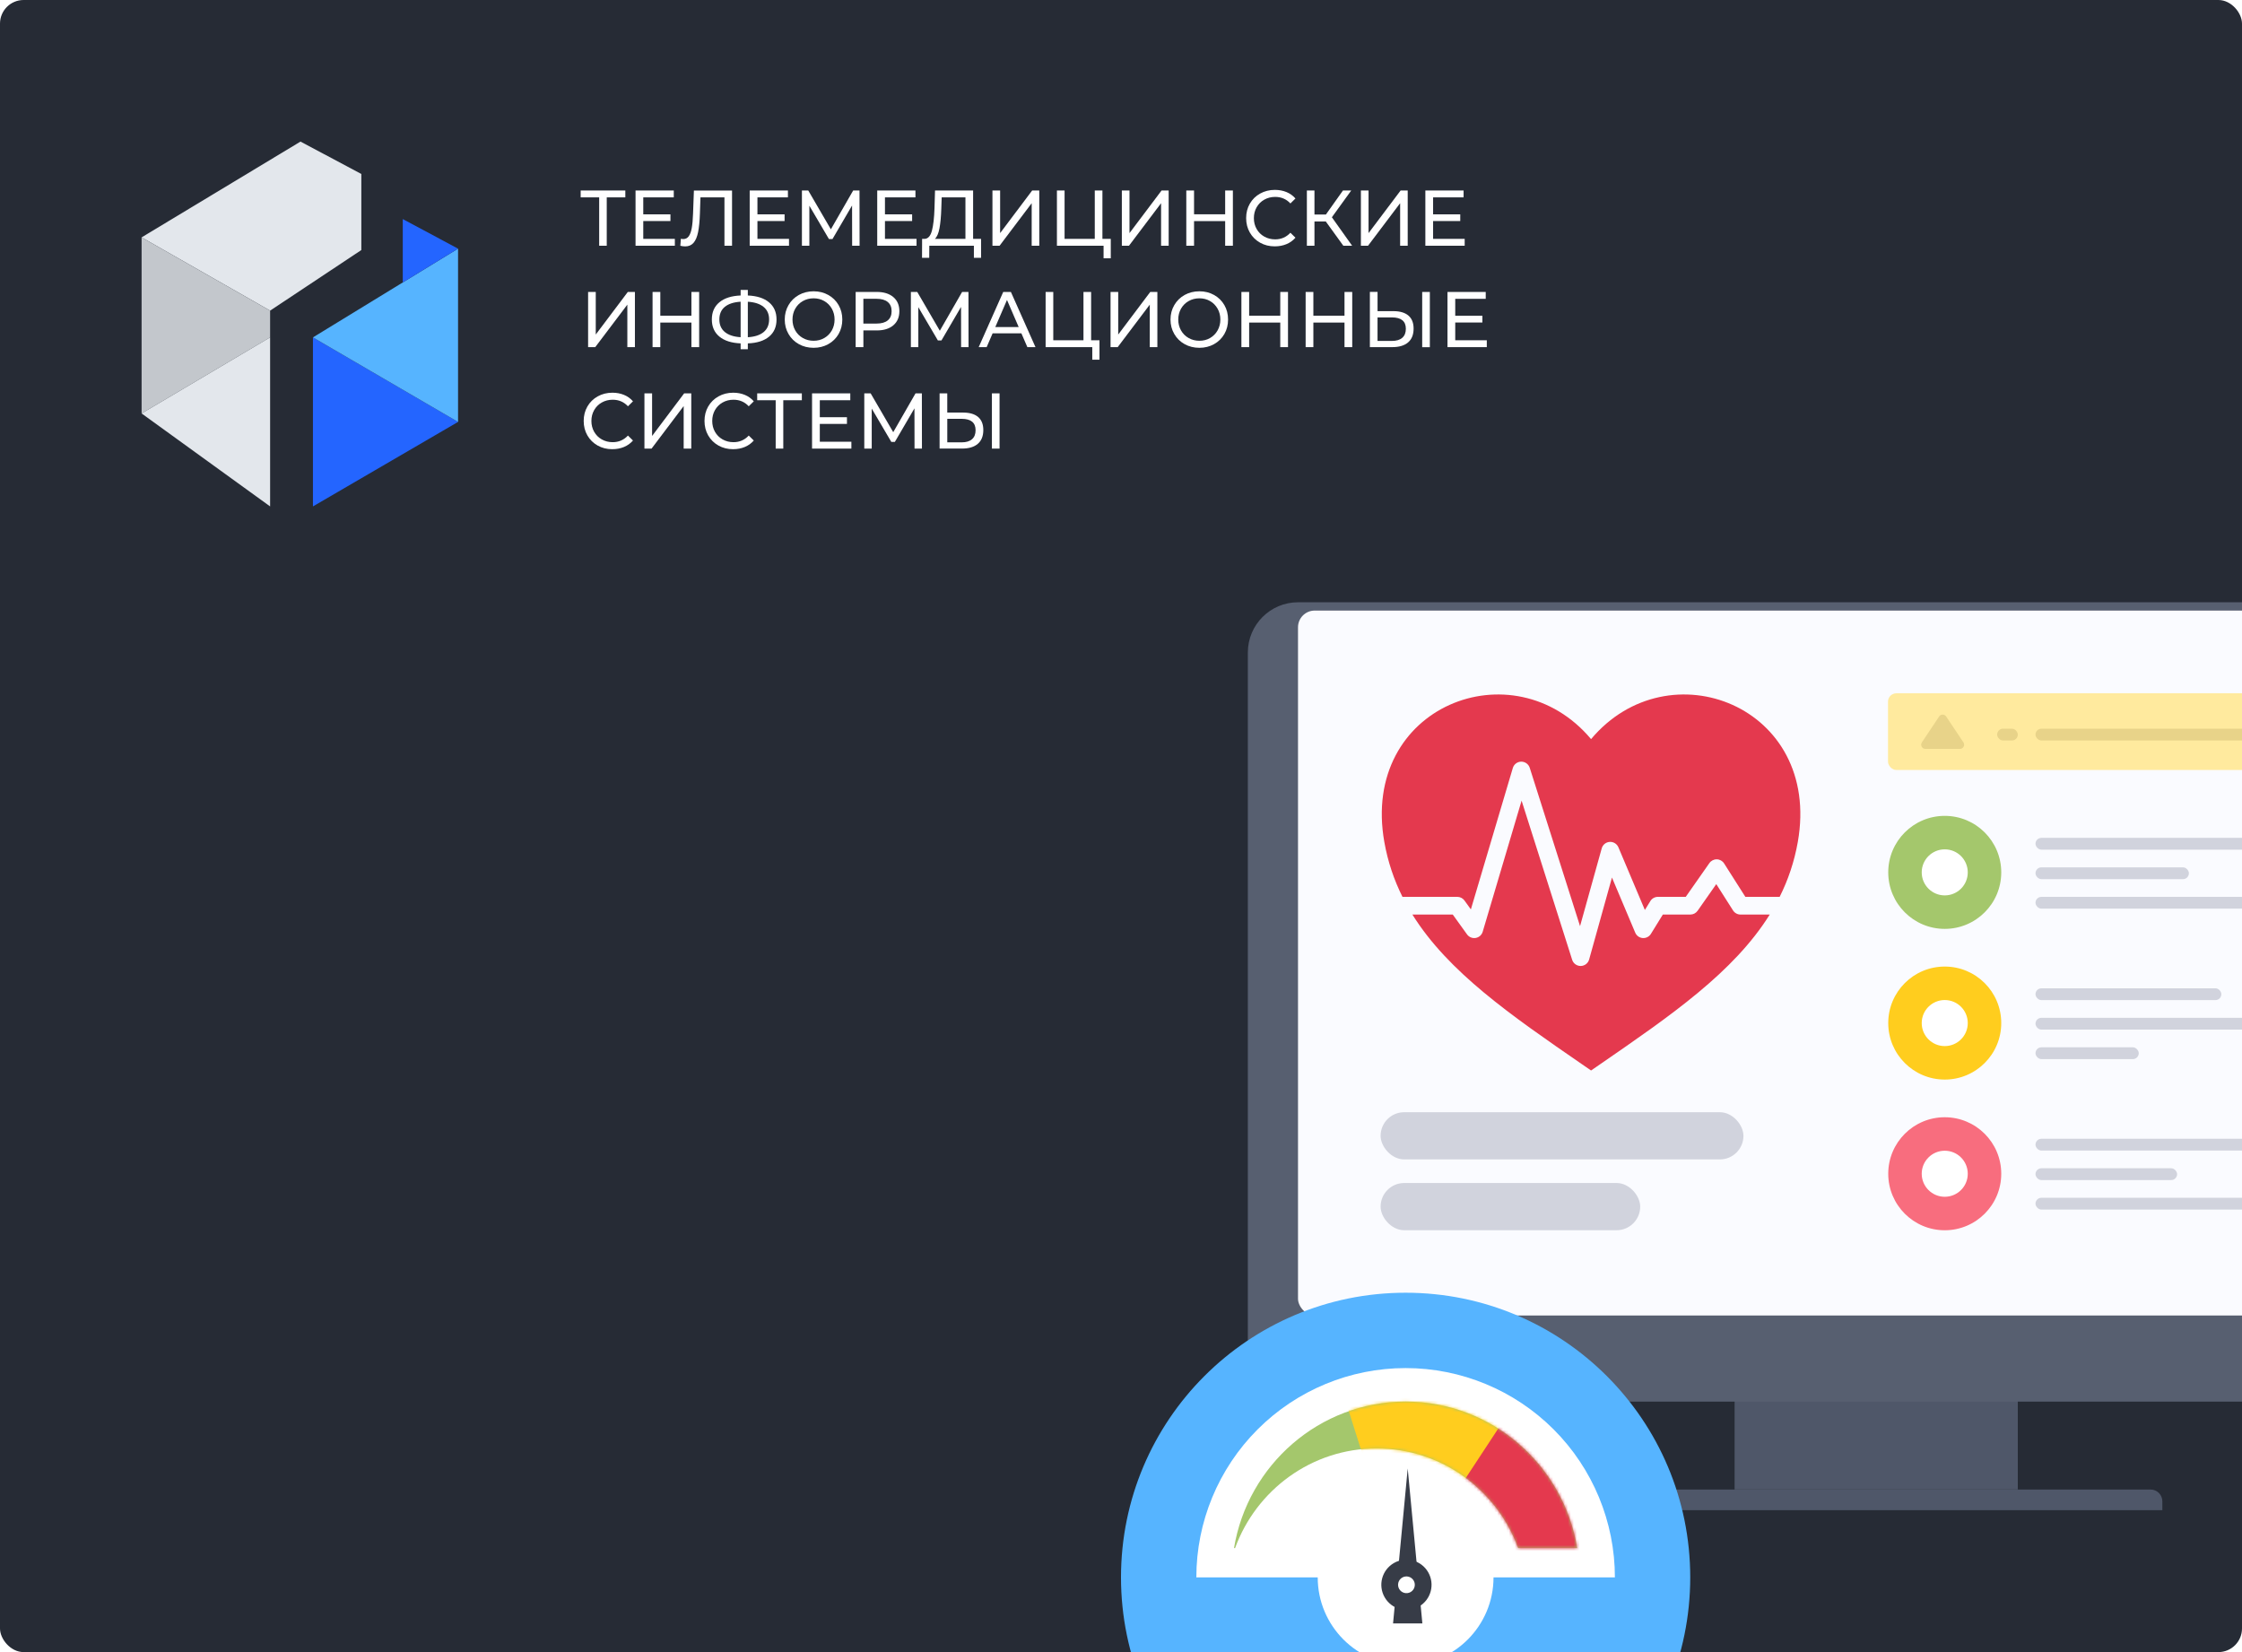 <svg width="760" height="560" viewBox="0 0 760 560" fill="none" xmlns="http://www.w3.org/2000/svg">
<g clip-path="url(#clip0_4188_25861)">
<rect width="760" height="560" rx="8" fill="#262B35"/>
<path d="M101.867 47.99L48 80.462L91.565 105.293L122.485 84.758V58.975L101.867 47.99Z" fill="#E3E7EC"/>
<path d="M48 140.145L91.565 114.362V105.293L48 80.462V140.145Z" fill="#C3C7CC"/>
<path d="M48 140.145L91.565 171.658V114.361L48 140.145Z" fill="#E3E7EC"/>
<path d="M106.082 171.658L155.271 143.013L106.082 114.361V171.658Z" fill="#2465FF"/>
<path d="M155.271 84.282L106.089 114.362L155.271 143.013V84.282Z" fill="#56B4FF"/>
<path d="M136.532 74.256L155.271 84.282L136.532 95.743V74.256Z" fill="#2465FF"/>
<path d="M211.976 66.903H205.677V83.297H203.11V66.903H196.837V64.578H211.976V66.903Z" fill="white"/>
<path d="M228.763 80.971V83.297H215.437V64.578H228.399V66.903H218.057V72.654H227.268V74.926H218.057V80.971H228.763Z" fill="white"/>
<path d="M248.15 64.578V83.297H245.576V66.903H237.444L237.259 72.386C237.173 74.973 236.968 77.064 236.644 78.672C236.319 80.274 235.81 81.487 235.108 82.298C234.407 83.109 233.467 83.518 232.276 83.518C231.734 83.518 231.185 83.444 230.622 83.303L230.808 80.924C231.085 80.998 231.37 81.031 231.648 81.031C232.402 81.031 233.004 80.723 233.461 80.107C233.917 79.49 234.255 78.572 234.486 77.339C234.711 76.105 234.864 74.49 234.93 72.473L235.221 64.584H248.15V64.578Z" fill="white"/>
<path d="M267.458 80.971V83.297H254.132V64.578H267.094V66.903H256.759V72.654H265.962V74.926H256.759V80.971H267.458Z" fill="white"/>
<path d="M288.863 83.297L288.837 69.658L282.2 81.025H280.996L274.359 69.738V83.297H271.838V64.578H273.989L281.651 77.734L289.207 64.578H291.358L291.384 83.297H288.863Z" fill="white"/>
<path d="M310.692 80.971V83.297H297.366V64.578H310.321V66.903H299.986V72.654H309.196V74.926H299.986V80.971H310.692Z" fill="white"/>
<path d="M332.567 80.971V87.392H330.132V83.303H315.019L314.993 87.392H312.551L312.577 80.971H313.471C314.622 80.897 315.436 79.966 315.912 78.176C316.382 76.387 316.673 73.86 316.779 70.596L316.958 64.578H329.867V80.971H332.567ZM318.466 77.385C318.142 79.115 317.626 80.308 316.905 80.971H327.267V66.903H319.214L319.082 70.831C318.996 73.471 318.791 75.656 318.466 77.385Z" fill="white"/>
<path d="M336.424 64.578H339.025V79.014L349.883 64.578H352.298V83.297H349.724V68.88L338.839 83.297H336.424V64.578Z" fill="white"/>
<path d="M376.535 80.971V87.546H374.093V83.297H358.279V64.578H360.873V80.971H371.109V64.578H373.703V80.971H376.535Z" fill="white"/>
<path d="M380.286 64.578H382.88V79.014L393.745 64.578H396.16V83.297H393.586V68.88L382.702 83.297H380.286V64.578Z" fill="white"/>
<path d="M417.929 64.578V83.297H415.309V74.953H404.762V83.297H402.135V64.578H404.762V72.627H415.309V64.578H417.929Z" fill="white"/>
<path d="M427.153 82.265C425.678 81.434 424.52 80.295 423.679 78.841C422.839 77.386 422.422 75.751 422.422 73.934C422.422 72.118 422.839 70.476 423.679 69.028C424.52 67.574 425.684 66.435 427.173 65.604C428.662 64.779 430.316 64.364 432.155 64.364C433.591 64.364 434.901 64.612 436.092 65.101C437.283 65.59 438.296 66.314 439.136 67.279L437.429 68.962C436.053 67.48 434.326 66.743 432.261 66.743C430.898 66.743 429.667 67.058 428.562 67.681C427.457 68.305 426.597 69.169 425.975 70.262C425.353 71.361 425.042 72.587 425.042 73.941C425.042 75.295 425.353 76.522 425.975 77.614C426.597 78.713 427.457 79.571 428.562 80.194C429.667 80.818 430.898 81.133 432.261 81.133C434.306 81.133 436.033 80.389 437.429 78.887L439.136 80.57C438.296 81.535 437.277 82.265 436.079 82.761C434.881 83.257 433.565 83.505 432.129 83.505C430.289 83.512 428.629 83.096 427.153 82.265Z" fill="white"/>
<path d="M449.412 75.06H445.581V83.297H443.007V64.578H445.581V72.707H449.465L455.235 64.578H458.04L451.483 73.646L458.351 83.297H455.367L449.412 75.06Z" fill="white"/>
<path d="M461.322 64.578H463.916V79.014L474.78 64.578H477.189V83.297H474.621V68.88L463.737 83.297H461.322V64.578Z" fill="white"/>
<path d="M496.503 80.971V83.297H483.171V64.578H496.133V66.903H485.797V72.654H495.001V74.926H485.797V80.971H496.503Z" fill="white"/>
<path d="M199.358 98.96H201.952V113.397L212.817 98.96H215.225V117.673H212.658V103.263L201.773 117.673H199.358V98.96Z" fill="white"/>
<path d="M237.001 98.96V117.673H234.381V109.335H223.834V117.673H221.207V98.96H223.834V107.003H234.381V98.96H237.001Z" fill="white"/>
<path d="M260.689 114.121C258.988 115.528 256.6 116.285 253.503 116.393V118.37H251.061V116.393C247.965 116.265 245.563 115.501 243.862 114.094C242.155 112.686 241.302 110.749 241.302 108.29C241.302 105.81 242.155 103.866 243.862 102.459C245.563 101.051 247.965 100.281 251.061 100.16V98.263H253.503V100.16C256.58 100.287 258.975 101.051 260.676 102.472C262.376 103.886 263.23 105.83 263.23 108.29C263.236 110.769 262.389 112.713 260.689 114.121ZM245.722 112.552C246.972 113.578 248.752 114.161 251.061 114.301V102.271C248.719 102.412 246.933 102.995 245.702 104.007C244.465 105.026 243.849 106.447 243.849 108.283C243.849 110.106 244.471 111.527 245.722 112.552ZM258.869 112.552C260.1 111.527 260.715 110.099 260.715 108.263C260.715 106.467 260.087 105.046 258.843 104.027C257.592 103.002 255.812 102.419 253.503 102.278V114.308C255.845 114.167 257.632 113.578 258.869 112.552Z" fill="white"/>
<path d="M270.793 116.647C269.304 115.816 268.139 114.677 267.292 113.209C266.439 111.748 266.015 110.119 266.015 108.316C266.015 106.513 266.439 104.885 267.292 103.424C268.139 101.963 269.304 100.816 270.793 99.985C272.281 99.161 273.949 98.739 275.802 98.739C277.634 98.739 279.295 99.154 280.784 99.985C282.273 100.816 283.431 101.956 284.271 103.41C285.111 104.865 285.528 106.5 285.528 108.316C285.528 110.132 285.105 111.768 284.271 113.222C283.431 114.677 282.273 115.816 280.784 116.647C279.295 117.478 277.634 117.894 275.802 117.894C273.942 117.887 272.275 117.478 270.793 116.647ZM279.434 114.569C280.513 113.946 281.36 113.088 281.982 111.989C282.597 110.89 282.908 109.67 282.908 108.316C282.908 106.962 282.597 105.736 281.982 104.637C281.36 103.544 280.513 102.68 279.434 102.056C278.356 101.433 277.151 101.118 275.802 101.118C274.452 101.118 273.234 101.433 272.142 102.056C271.051 102.68 270.19 103.544 269.569 104.637C268.953 105.736 268.642 106.962 268.642 108.316C268.642 109.67 268.953 110.897 269.569 111.989C270.19 113.088 271.044 113.946 272.142 114.569C273.234 115.193 274.458 115.508 275.802 115.508C277.145 115.508 278.356 115.199 279.434 114.569Z" fill="white"/>
<path d="M302.824 100.697C304.187 101.856 304.869 103.451 304.869 105.482C304.869 107.513 304.181 109.108 302.824 110.267C301.461 111.427 299.589 112.003 297.213 112.003H292.674V117.673H290.054V98.954H297.22C299.582 98.961 301.455 99.537 302.824 100.697ZM300.932 108.599C301.805 107.875 302.242 106.836 302.242 105.482C302.242 104.128 301.805 103.089 300.932 102.366C300.058 101.642 298.788 101.28 297.127 101.28H292.667V109.678H297.127C298.788 109.678 300.058 109.316 300.932 108.599Z" fill="white"/>
<path d="M325.798 117.673L325.778 104.034L319.135 115.401H317.93L311.294 104.115V117.673H308.773V98.954H310.93L318.585 112.11L326.142 98.954H328.292L328.319 117.673H325.798Z" fill="white"/>
<path d="M346.237 112.995H336.477L334.459 117.673H331.759L340.077 98.96H342.677L351.014 117.673H348.262L346.237 112.995ZM345.317 110.857L341.354 101.682L337.39 110.857H345.317Z" fill="white"/>
<path d="M372.704 115.347V121.929H370.262V117.673H354.448V98.96H357.042V115.347H367.278V98.96H369.872V115.347H372.704Z" fill="white"/>
<path d="M376.456 98.96H379.056V113.397L389.914 98.96H392.329V117.673H389.755V103.263L378.871 117.673H376.456V98.96Z" fill="white"/>
<path d="M401.559 116.647C400.071 115.816 398.906 114.677 398.059 113.209C397.206 111.748 396.782 110.119 396.782 108.316C396.782 106.513 397.206 104.885 398.059 103.424C398.906 101.963 400.077 100.816 401.559 99.985C403.048 99.161 404.716 98.739 406.568 98.739C408.408 98.739 410.069 99.154 411.551 99.985C413.04 100.816 414.197 101.956 415.038 103.41C415.878 104.865 416.295 106.5 416.295 108.316C416.295 110.132 415.878 111.768 415.038 113.222C414.197 114.677 413.04 115.816 411.551 116.647C410.062 117.478 408.401 117.894 406.568 117.894C404.716 117.887 403.048 117.478 401.559 116.647ZM410.208 114.569C411.286 113.946 412.126 113.088 412.748 111.989C413.37 110.89 413.681 109.67 413.681 108.316C413.681 106.962 413.37 105.736 412.748 104.637C412.126 103.544 411.279 102.68 410.208 102.056C409.129 101.433 407.918 101.118 406.575 101.118C405.225 101.118 404.008 101.433 402.916 102.056C401.824 102.68 400.964 103.544 400.342 104.637C399.72 105.736 399.409 106.962 399.409 108.316C399.409 109.67 399.72 110.897 400.342 111.989C400.964 113.088 401.817 113.946 402.916 114.569C404.008 115.193 405.232 115.508 406.575 115.508C407.918 115.508 409.129 115.199 410.208 114.569Z" fill="white"/>
<path d="M436.609 98.96V117.673H433.988V109.335H423.441V117.673H420.814V98.96H423.441V107.003H433.988V98.96H436.609Z" fill="white"/>
<path d="M458.384 98.96V117.673H455.764V109.335H445.21V117.673H442.59V98.96H445.21V107.003H455.764V98.96H458.384Z" fill="white"/>
<path d="M477.44 106.975C478.605 107.974 479.187 109.442 479.187 111.386C479.187 113.436 478.559 114.998 477.315 116.064C476.064 117.136 474.278 117.665 471.948 117.665H464.366V98.946H466.966V105.467H472.425C474.602 105.481 476.282 105.984 477.44 106.975ZM475.343 114.502C476.157 113.798 476.56 112.78 476.56 111.439C476.56 108.872 474.986 107.592 471.836 107.592H466.959V115.561H471.836C473.364 115.561 474.529 115.212 475.343 114.502ZM482.099 98.96H484.692V117.679H482.099V98.96Z" fill="white"/>
<path d="M504 115.347V117.673H490.674V98.96H503.636V101.286H493.301V107.03H502.505V109.309H493.301V115.347H504Z" fill="white"/>
<path d="M202.594 151.022C201.118 150.191 199.96 149.052 199.12 147.598C198.28 146.143 197.863 144.508 197.863 142.692C197.863 140.875 198.28 139.233 199.12 137.786C199.96 136.331 201.118 135.192 202.607 134.361C204.096 133.536 205.757 133.114 207.589 133.114C209.025 133.114 210.335 133.362 211.526 133.851C212.717 134.341 213.73 135.065 214.57 136.03L212.863 137.712C211.48 136.231 209.76 135.494 207.695 135.494C206.332 135.494 205.095 135.809 203.997 136.432C202.892 137.055 202.031 137.92 201.409 139.012C200.787 140.111 200.476 141.338 200.476 142.692C200.476 144.046 200.787 145.272 201.409 146.364C202.031 147.464 202.892 148.322 203.997 148.945C205.095 149.568 206.332 149.883 207.695 149.883C209.74 149.883 211.46 149.139 212.863 147.638L214.57 149.32C213.73 150.285 212.711 151.016 211.513 151.512C210.309 152.008 208.999 152.256 207.563 152.256C205.73 152.269 204.076 151.854 202.594 151.022Z" fill="white"/>
<path d="M218.454 133.336H221.048V147.772L231.913 133.336H234.328V152.055H231.754V137.639L220.869 152.055H218.454V133.336Z" fill="white"/>
<path d="M243.545 151.022C242.069 150.191 240.911 149.052 240.071 147.598C239.231 146.143 238.814 144.508 238.814 142.692C238.814 140.875 239.231 139.233 240.071 137.786C240.911 136.331 242.069 135.192 243.558 134.361C245.047 133.536 246.708 133.114 248.541 133.114C249.976 133.114 251.287 133.362 252.478 133.851C253.669 134.341 254.681 135.065 255.521 136.03L253.814 137.712C252.431 136.231 250.711 135.494 248.646 135.494C247.283 135.494 246.046 135.809 244.948 136.432C243.849 137.055 242.982 137.92 242.36 139.012C241.739 140.111 241.434 141.338 241.434 142.692C241.434 144.046 241.745 145.272 242.36 146.364C242.982 147.464 243.843 148.322 244.948 148.945C246.053 149.568 247.283 149.883 248.646 149.883C250.691 149.883 252.411 149.139 253.814 147.638L255.521 149.32C254.681 150.285 253.662 151.016 252.464 151.512C251.267 152.008 249.95 152.256 248.514 152.256C246.681 152.269 245.027 151.854 243.545 151.022Z" fill="white"/>
<path d="M271.812 135.662H265.519V152.055H262.945V135.662H256.672V133.336H271.812V135.662Z" fill="white"/>
<path d="M288.605 149.729V152.055H275.272V133.336H288.234V135.662H277.899V141.412H287.103V143.684H277.899V149.729H288.605Z" fill="white"/>
<path d="M310.01 152.055L309.984 138.416L303.347 149.783H302.136L295.5 138.497V152.055H292.979V133.336H295.136L302.791 146.492L310.348 133.336H312.498L312.524 152.055H310.01Z" fill="white"/>
<path d="M331.581 141.358C332.745 142.357 333.328 143.825 333.328 145.768C333.328 147.819 332.699 149.381 331.455 150.446C330.204 151.519 328.418 152.048 326.089 152.048H318.506V133.329H321.106V139.85H326.565C328.749 139.864 330.423 140.36 331.581 141.358ZM329.49 148.885C330.304 148.181 330.707 147.162 330.707 145.822C330.707 143.255 329.133 141.968 325.99 141.968H321.113V149.937H325.99C327.505 149.944 328.676 149.589 329.49 148.885ZM336.239 133.336H338.833V152.055H336.239V133.336Z" fill="white"/>
<rect x="588" y="448.905" width="96" height="55.988" fill="#4F5769"/>
<path d="M539 508.894C539 506.684 540.791 504.894 543 504.894H729C731.209 504.894 733 506.684 733 508.894V511.892H539V508.894Z" fill="#4F5769"/>
<g filter="url(#filter0_d_4188_25861)">
<rect x="423" y="189.96" width="426" height="270.943" rx="17.026" fill="#575F70"/>
</g>
<rect x="440" y="206.957" width="392" height="238.949" rx="5.675" fill="#FAFBFF"/>
<circle cx="659.235" cy="295.703" r="19.154" fill="#A4C76C"/>
<circle cx="659.235" cy="295.703" r="7.804" fill="white"/>
<rect x="690" y="284" width="109" height="4" rx="2" fill="#D1D3DD"/>
<rect x="690" y="294" width="52" height="4" rx="2" fill="#D1D3DD"/>
<rect x="690" y="304" width="75" height="4" rx="2" fill="#D1D3DD"/>
<circle cx="659.235" cy="346.781" r="19.154" fill="#FFCD1E"/>
<circle cx="659.235" cy="346.781" r="7.804" fill="white"/>
<rect x="690" y="335" width="63" height="4" rx="2" fill="#D1D3DD"/>
<rect x="690" y="345" width="95" height="4" rx="2" fill="#D1D3DD"/>
<rect x="690" y="355" width="35" height="4" rx="2" fill="#D1D3DD"/>
<circle cx="659.235" cy="397.859" r="19.154" fill="#F86D7E"/>
<circle cx="659.235" cy="397.859" r="7.804" fill="white"/>
<rect x="690" y="386" width="103" height="4" rx="2" fill="#D1D3DD"/>
<rect x="690" y="396" width="48" height="4" rx="2" fill="#D1D3DD"/>
<rect x="690" y="406" width="75" height="4" rx="2" fill="#D1D3DD"/>
<path fill-rule="evenodd" clip-rule="evenodd" d="M539.344 250.533C513.065 219.2 461.089 239.301 469.265 285.413C470.456 292.128 472.553 298.276 475.413 304H494C494.965 304 495.871 304.465 496.435 305.248L498.599 308.255L512.821 260.321C513.196 259.058 514.351 258.187 515.668 258.174C516.986 258.162 518.157 259.01 518.556 260.266L535.609 313.931L542.957 287.563C543.3 286.334 544.382 285.456 545.656 285.375C546.929 285.293 548.115 286.026 548.611 287.202L557.581 308.447L559.447 305.424C559.994 304.539 560.96 304 562 304H571.439L579.452 292.559C580.027 291.738 580.974 291.259 581.976 291.281C582.978 291.303 583.903 291.825 584.44 292.67L591.647 304H603.275C606.135 298.276 608.232 292.128 609.423 285.413C617.599 239.301 565.624 219.2 539.344 250.533ZM599.91 310H590C588.974 310 588.019 309.476 587.469 308.61L581.789 299.681L575.457 308.721C574.896 309.523 573.979 310 573 310H563.674L559.632 316.547C559.043 317.503 557.969 318.049 556.85 317.963C555.73 317.877 554.753 317.173 554.316 316.138L546.428 297.458L538.687 325.236C538.331 326.514 537.177 327.406 535.851 327.43C534.524 327.454 533.34 326.603 532.938 325.339L515.795 271.39L502.611 315.825C502.286 316.922 501.364 317.739 500.236 317.93C499.107 318.12 497.968 317.653 497.3 316.724L492.463 310H478.778C490.947 329.522 512.294 344.225 536.194 360.686C537.239 361.406 538.29 362.13 539.344 362.857C540.399 362.13 541.449 361.406 542.494 360.686C566.394 344.225 587.741 329.522 599.91 310Z" fill="#E4394E"/>
<rect x="468" y="377" width="123" height="16" rx="8" fill="#D1D3DD"/>
<rect x="468" y="401" width="88" height="16" rx="8" fill="#D1D3DD"/>
<g filter="url(#filter1_d_4188_25861)">
<circle cx="476.481" cy="520.481" r="96.481" fill="#56B4FF"/>
<circle cx="29.796" cy="29.796" r="29.796" transform="matrix(-1 0 0 1 506.276 490.685)" fill="white"/>
<path d="M547.422 520.481C547.422 501.666 539.948 483.621 526.644 470.317C513.34 457.013 495.295 449.539 476.481 449.539C457.666 449.539 439.621 457.013 426.317 470.317C413.013 483.621 405.539 501.666 405.539 520.481L476.481 520.481H547.422Z" fill="white"/>
<path d="M477.19 483.591L482.156 536.088L472.224 536.088L477.19 483.591Z" fill="#373C47"/>
<circle cx="8.513" cy="8.513" r="8.513" transform="matrix(-0.866 0.5 0.5 0.866 479.875 511.37)" fill="#373C47"/>
<circle cx="2.838" cy="2.838" r="2.838" transform="matrix(-0.866 0.5 0.5 0.866 477.798 519.123)" fill="white"/>
<path d="M514.626 510.549H534.653C529.972 482.365 505.709 460.89 476.481 460.89C447.252 460.89 422.989 482.365 418.308 510.549H418.672C425.872 490.836 444.636 476.781 466.649 476.781C488.663 476.781 507.426 490.836 514.626 510.549Z" fill="#A4C76C"/>
<mask id="mask0_4188_25861" style="mask-type:alpha" maskUnits="userSpaceOnUse" x="418" y="460" width="117" height="51">
<path d="M514.626 510.549H534.653C529.972 482.365 505.709 460.89 476.481 460.89C447.252 460.89 422.989 482.365 418.308 510.549H418.672C425.872 490.836 444.636 476.781 466.649 476.781C488.663 476.781 507.426 490.836 514.626 510.549Z" fill="#D1D3DD"/>
</mask>
<g mask="url(#mask0_4188_25861)">
<path d="M448.104 435.351L475.062 520.48L534.653 456.633L448.104 435.351Z" fill="#FFCD1E"/>
<path d="M517.627 455.214L484.994 504.873V530.412H557.354L517.627 455.214Z" fill="#E4394E"/>
</g>
</g>
<rect x="640" y="235" width="176" height="26" rx="2.838" fill="#FFEA9E"/>
<rect x="690" y="247" width="75" height="4" rx="2" fill="#E8D389"/>
<rect x="677" y="247" width="7" height="4" rx="2" fill="#E8D389"/>
<path d="M657.345 242.849C657.907 242.007 659.145 242.007 659.707 242.849L665.568 251.642C666.197 252.585 665.521 253.848 664.388 253.848H652.664C651.531 253.848 650.855 252.585 651.484 251.642L657.345 242.849Z" fill="#E8D389"/>
</g>
<defs>
<filter id="filter0_d_4188_25861" x="394.623" y="175.772" width="482.753" height="327.696" filterUnits="userSpaceOnUse" color-interpolation-filters="sRGB">
<feFlood flood-opacity="0" result="BackgroundImageFix"/>
<feColorMatrix in="SourceAlpha" type="matrix" values="0 0 0 0 0 0 0 0 0 0 0 0 0 0 0 0 0 0 127 0" result="hardAlpha"/>
<feOffset dy="14.188"/>
<feGaussianBlur stdDeviation="14.188"/>
<feComposite in2="hardAlpha" operator="out"/>
<feColorMatrix type="matrix" values="0 0 0 0 0.15 0 0 0 0 0.166 0 0 0 0 0.2 0 0 0 1 0"/>
<feBlend mode="normal" in2="BackgroundImageFix" result="effect1_dropShadow_4188_25861"/>
<feBlend mode="normal" in="SourceGraphic" in2="effect1_dropShadow_4188_25861" result="shape"/>
</filter>
<filter id="filter1_d_4188_25861" x="351.623" y="409.812" width="249.714" height="249.714" filterUnits="userSpaceOnUse" color-interpolation-filters="sRGB">
<feFlood flood-opacity="0" result="BackgroundImageFix"/>
<feColorMatrix in="SourceAlpha" type="matrix" values="0 0 0 0 0 0 0 0 0 0 0 0 0 0 0 0 0 0 127 0" result="hardAlpha"/>
<feOffset dy="14.188"/>
<feGaussianBlur stdDeviation="14.188"/>
<feComposite in2="hardAlpha" operator="out"/>
<feColorMatrix type="matrix" values="0 0 0 0 0 0 0 0 0 0 0 0 0 0 0 0 0 0 0.25 0"/>
<feBlend mode="normal" in2="BackgroundImageFix" result="effect1_dropShadow_4188_25861"/>
<feBlend mode="normal" in="SourceGraphic" in2="effect1_dropShadow_4188_25861" result="shape"/>
</filter>
<clipPath id="clip0_4188_25861">
<rect width="760" height="560" rx="8" fill="white"/>
</clipPath>
</defs>
</svg>
